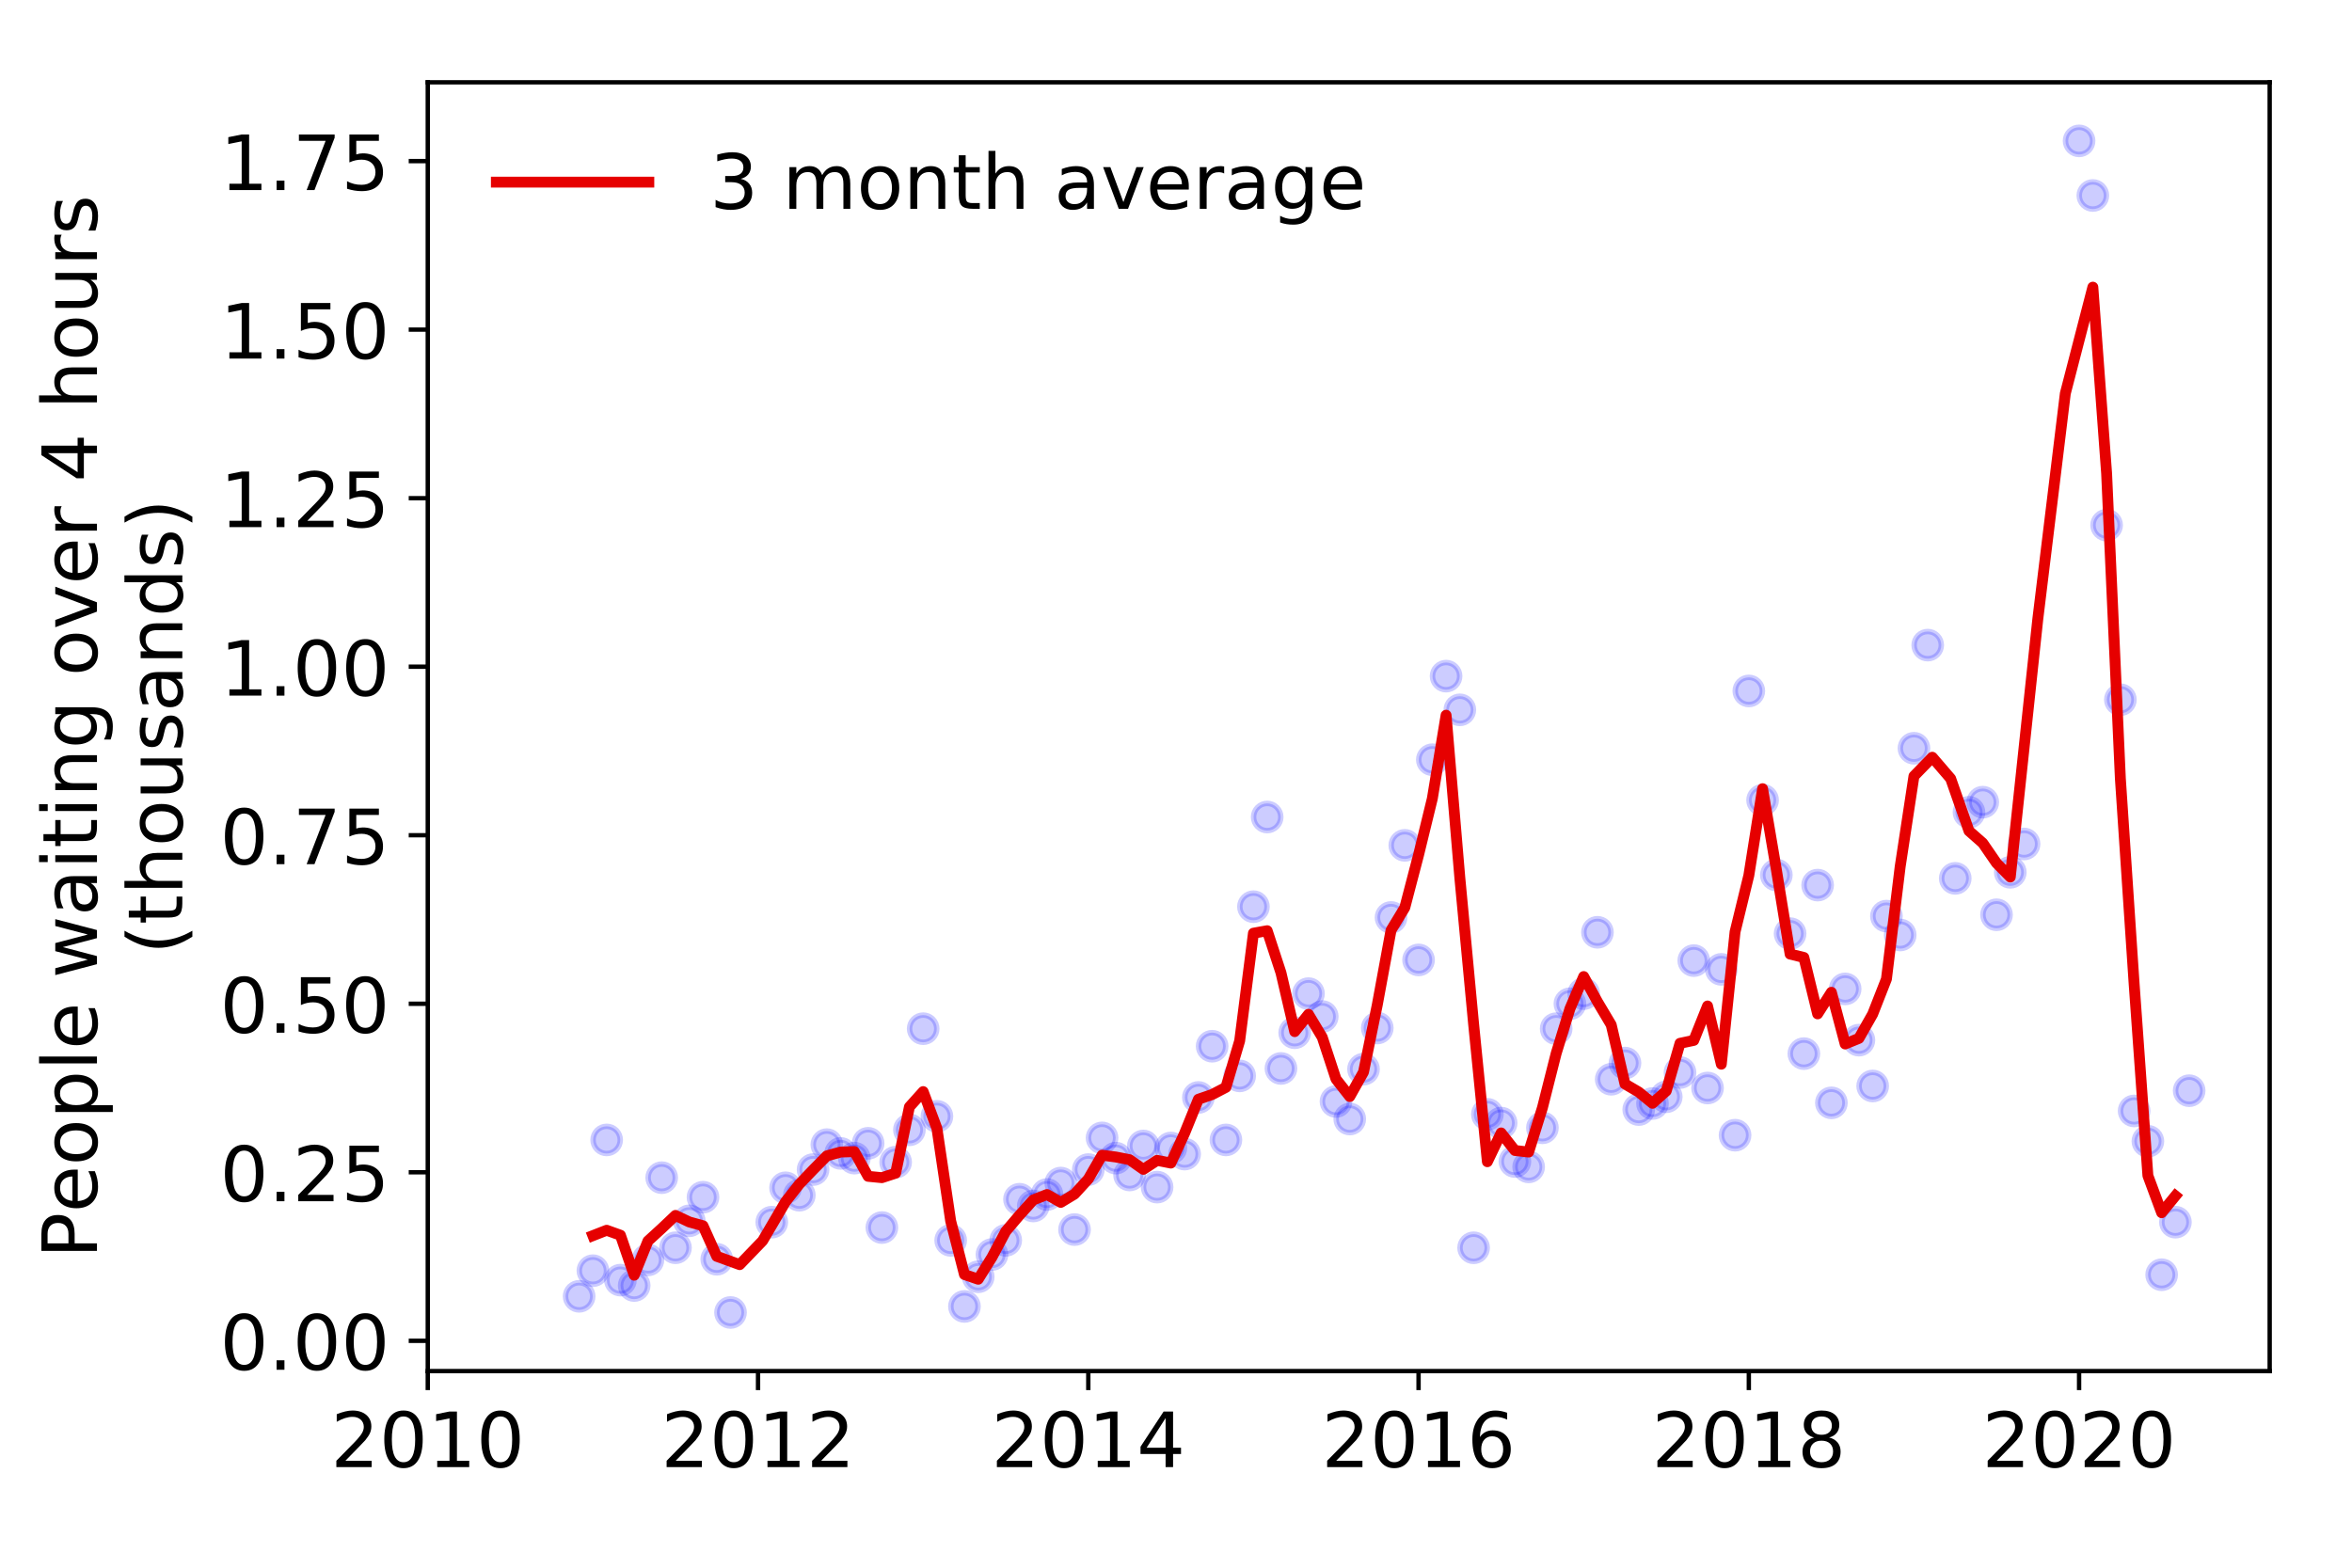 <?xml version="1.0" encoding="utf-8" standalone="no"?>
<!DOCTYPE svg PUBLIC "-//W3C//DTD SVG 1.1//EN"
  "http://www.w3.org/Graphics/SVG/1.1/DTD/svg11.dtd">
<!-- Created with matplotlib (https://matplotlib.org/) -->
<svg height="288pt" version="1.1" viewBox="0 0 432 288" width="432pt" xmlns="http://www.w3.org/2000/svg" xmlns:xlink="http://www.w3.org/1999/xlink">
 <defs>
  <style type="text/css">
*{stroke-linecap:butt;stroke-linejoin:round;}
  </style>
 </defs>
 <g id="figure_1">
  <g id="patch_1">
   <path d="M 0 288 
L 432 288 
L 432 0 
L 0 0 
z
" style="fill:#ffffff;"/>
  </g>
  <g id="axes_1">
   <g id="patch_2">
    <path d="M 78.57 251.88 
L 416.88 251.88 
L 416.88 15.12 
L 78.57 15.12 
z
" style="fill:#ffffff;"/>
   </g>
   <g id="matplotlib.axis_1">
    <g id="xtick_1">
     <g id="line2d_1">
      <defs>
       <path d="M 0 0 
L 0 3.5 
" id="mae4f9a0961" style="stroke:#000000;stroke-width:0.8;"/>
      </defs>
      <g>
       <use style="stroke:#000000;stroke-width:0.8;" x="78.57" xlink:href="#mae4f9a0961" y="251.88"/>
      </g>
     </g>
     <g id="text_1">
      <!-- 2010 -->
      <defs>
       <path d="M 19.188 8.297 
L 53.609 8.297 
L 53.609 0 
L 7.328 0 
L 7.328 8.297 
Q 12.938 14.109 22.625 23.891 
Q 32.328 33.688 34.812 36.531 
Q 39.547 41.844 41.422 45.531 
Q 43.312 49.219 43.312 52.781 
Q 43.312 58.594 39.234 62.25 
Q 35.156 65.922 28.609 65.922 
Q 23.969 65.922 18.812 64.312 
Q 13.672 62.703 7.812 59.422 
L 7.812 69.391 
Q 13.766 71.781 18.938 73 
Q 24.125 74.219 28.422 74.219 
Q 39.75 74.219 46.484 68.547 
Q 53.219 62.891 53.219 53.422 
Q 53.219 48.922 51.531 44.891 
Q 49.859 40.875 45.406 35.406 
Q 44.188 33.984 37.641 27.219 
Q 31.109 20.453 19.188 8.297 
z
" id="DejaVuSans-50"/>
       <path d="M 31.781 66.406 
Q 24.172 66.406 20.328 58.906 
Q 16.5 51.422 16.5 36.375 
Q 16.5 21.391 20.328 13.891 
Q 24.172 6.391 31.781 6.391 
Q 39.453 6.391 43.281 13.891 
Q 47.125 21.391 47.125 36.375 
Q 47.125 51.422 43.281 58.906 
Q 39.453 66.406 31.781 66.406 
z
M 31.781 74.219 
Q 44.047 74.219 50.516 64.516 
Q 56.984 54.828 56.984 36.375 
Q 56.984 17.969 50.516 8.266 
Q 44.047 -1.422 31.781 -1.422 
Q 19.531 -1.422 13.062 8.266 
Q 6.594 17.969 6.594 36.375 
Q 6.594 54.828 13.062 64.516 
Q 19.531 74.219 31.781 74.219 
z
" id="DejaVuSans-48"/>
       <path d="M 12.406 8.297 
L 28.516 8.297 
L 28.516 63.922 
L 10.984 60.406 
L 10.984 69.391 
L 28.422 72.906 
L 38.281 72.906 
L 38.281 8.297 
L 54.391 8.297 
L 54.391 0 
L 12.406 0 
z
" id="DejaVuSans-49"/>
      </defs>
      <g transform="translate(60.755 269.518)scale(0.14 -0.14)">
       <use xlink:href="#DejaVuSans-50"/>
       <use x="63.623" xlink:href="#DejaVuSans-48"/>
       <use x="127.246" xlink:href="#DejaVuSans-49"/>
       <use x="190.869" xlink:href="#DejaVuSans-48"/>
      </g>
     </g>
    </g>
    <g id="xtick_2">
     <g id="line2d_2">
      <g>
       <use style="stroke:#000000;stroke-width:0.8;" x="139.231" xlink:href="#mae4f9a0961" y="251.88"/>
      </g>
     </g>
     <g id="text_2">
      <!-- 2012 -->
      <g transform="translate(121.416 269.518)scale(0.14 -0.14)">
       <use xlink:href="#DejaVuSans-50"/>
       <use x="63.623" xlink:href="#DejaVuSans-48"/>
       <use x="127.246" xlink:href="#DejaVuSans-49"/>
       <use x="190.869" xlink:href="#DejaVuSans-50"/>
      </g>
     </g>
    </g>
    <g id="xtick_3">
     <g id="line2d_3">
      <g>
       <use style="stroke:#000000;stroke-width:0.8;" x="199.891" xlink:href="#mae4f9a0961" y="251.88"/>
      </g>
     </g>
     <g id="text_3">
      <!-- 2014 -->
      <defs>
       <path d="M 37.797 64.312 
L 12.891 25.391 
L 37.797 25.391 
z
M 35.203 72.906 
L 47.609 72.906 
L 47.609 25.391 
L 58.016 25.391 
L 58.016 17.188 
L 47.609 17.188 
L 47.609 0 
L 37.797 0 
L 37.797 17.188 
L 4.891 17.188 
L 4.891 26.703 
z
" id="DejaVuSans-52"/>
      </defs>
      <g transform="translate(182.076 269.518)scale(0.14 -0.14)">
       <use xlink:href="#DejaVuSans-50"/>
       <use x="63.623" xlink:href="#DejaVuSans-48"/>
       <use x="127.246" xlink:href="#DejaVuSans-49"/>
       <use x="190.869" xlink:href="#DejaVuSans-52"/>
      </g>
     </g>
    </g>
    <g id="xtick_4">
     <g id="line2d_4">
      <g>
       <use style="stroke:#000000;stroke-width:0.8;" x="260.552" xlink:href="#mae4f9a0961" y="251.88"/>
      </g>
     </g>
     <g id="text_4">
      <!-- 2016 -->
      <defs>
       <path d="M 33.016 40.375 
Q 26.375 40.375 22.484 35.828 
Q 18.609 31.297 18.609 23.391 
Q 18.609 15.531 22.484 10.953 
Q 26.375 6.391 33.016 6.391 
Q 39.656 6.391 43.531 10.953 
Q 47.406 15.531 47.406 23.391 
Q 47.406 31.297 43.531 35.828 
Q 39.656 40.375 33.016 40.375 
z
M 52.594 71.297 
L 52.594 62.312 
Q 48.875 64.062 45.094 64.984 
Q 41.312 65.922 37.594 65.922 
Q 27.828 65.922 22.672 59.328 
Q 17.531 52.734 16.797 39.406 
Q 19.672 43.656 24.016 45.922 
Q 28.375 48.188 33.594 48.188 
Q 44.578 48.188 50.953 41.516 
Q 57.328 34.859 57.328 23.391 
Q 57.328 12.156 50.688 5.359 
Q 44.047 -1.422 33.016 -1.422 
Q 20.359 -1.422 13.672 8.266 
Q 6.984 17.969 6.984 36.375 
Q 6.984 53.656 15.188 63.938 
Q 23.391 74.219 37.203 74.219 
Q 40.922 74.219 44.703 73.484 
Q 48.484 72.75 52.594 71.297 
z
" id="DejaVuSans-54"/>
      </defs>
      <g transform="translate(242.737 269.518)scale(0.14 -0.14)">
       <use xlink:href="#DejaVuSans-50"/>
       <use x="63.623" xlink:href="#DejaVuSans-48"/>
       <use x="127.246" xlink:href="#DejaVuSans-49"/>
       <use x="190.869" xlink:href="#DejaVuSans-54"/>
      </g>
     </g>
    </g>
    <g id="xtick_5">
     <g id="line2d_5">
      <g>
       <use style="stroke:#000000;stroke-width:0.8;" x="321.213" xlink:href="#mae4f9a0961" y="251.88"/>
      </g>
     </g>
     <g id="text_5">
      <!-- 2018 -->
      <defs>
       <path d="M 31.781 34.625 
Q 24.75 34.625 20.719 30.859 
Q 16.703 27.094 16.703 20.516 
Q 16.703 13.922 20.719 10.156 
Q 24.75 6.391 31.781 6.391 
Q 38.812 6.391 42.859 10.172 
Q 46.922 13.969 46.922 20.516 
Q 46.922 27.094 42.891 30.859 
Q 38.875 34.625 31.781 34.625 
z
M 21.922 38.812 
Q 15.578 40.375 12.031 44.719 
Q 8.5 49.078 8.5 55.328 
Q 8.5 64.062 14.719 69.141 
Q 20.953 74.219 31.781 74.219 
Q 42.672 74.219 48.875 69.141 
Q 55.078 64.062 55.078 55.328 
Q 55.078 49.078 51.531 44.719 
Q 48 40.375 41.703 38.812 
Q 48.828 37.156 52.797 32.312 
Q 56.781 27.484 56.781 20.516 
Q 56.781 9.906 50.312 4.234 
Q 43.844 -1.422 31.781 -1.422 
Q 19.734 -1.422 13.25 4.234 
Q 6.781 9.906 6.781 20.516 
Q 6.781 27.484 10.781 32.312 
Q 14.797 37.156 21.922 38.812 
z
M 18.312 54.391 
Q 18.312 48.734 21.844 45.562 
Q 25.391 42.391 31.781 42.391 
Q 38.141 42.391 41.719 45.562 
Q 45.312 48.734 45.312 54.391 
Q 45.312 60.062 41.719 63.234 
Q 38.141 66.406 31.781 66.406 
Q 25.391 66.406 21.844 63.234 
Q 18.312 60.062 18.312 54.391 
z
" id="DejaVuSans-56"/>
      </defs>
      <g transform="translate(303.398 269.518)scale(0.14 -0.14)">
       <use xlink:href="#DejaVuSans-50"/>
       <use x="63.623" xlink:href="#DejaVuSans-48"/>
       <use x="127.246" xlink:href="#DejaVuSans-49"/>
       <use x="190.869" xlink:href="#DejaVuSans-56"/>
      </g>
     </g>
    </g>
    <g id="xtick_6">
     <g id="line2d_6">
      <g>
       <use style="stroke:#000000;stroke-width:0.8;" x="381.874" xlink:href="#mae4f9a0961" y="251.88"/>
      </g>
     </g>
     <g id="text_6">
      <!-- 2020 -->
      <g transform="translate(364.059 269.518)scale(0.14 -0.14)">
       <use xlink:href="#DejaVuSans-50"/>
       <use x="63.623" xlink:href="#DejaVuSans-48"/>
       <use x="127.246" xlink:href="#DejaVuSans-50"/>
       <use x="190.869" xlink:href="#DejaVuSans-48"/>
      </g>
     </g>
    </g>
   </g>
   <g id="matplotlib.axis_2">
    <g id="ytick_1">
     <g id="line2d_7">
      <defs>
       <path d="M 0 0 
L -3.5 0 
" id="m1b25628e4d" style="stroke:#000000;stroke-width:0.8;"/>
      </defs>
      <g>
       <use style="stroke:#000000;stroke-width:0.8;" x="78.57" xlink:href="#m1b25628e4d" y="246.32"/>
      </g>
     </g>
     <g id="text_7">
      <!-- 0.00 -->
      <defs>
       <path d="M 10.688 12.406 
L 21 12.406 
L 21 0 
L 10.688 0 
z
" id="DejaVuSans-46"/>
      </defs>
      <g transform="translate(40.398 251.638)scale(0.14 -0.14)">
       <use xlink:href="#DejaVuSans-48"/>
       <use x="63.623" xlink:href="#DejaVuSans-46"/>
       <use x="95.41" xlink:href="#DejaVuSans-48"/>
       <use x="159.033" xlink:href="#DejaVuSans-48"/>
      </g>
     </g>
    </g>
    <g id="ytick_2">
     <g id="line2d_8">
      <g>
       <use style="stroke:#000000;stroke-width:0.8;" x="78.57" xlink:href="#m1b25628e4d" y="215.359"/>
      </g>
     </g>
     <g id="text_8">
      <!-- 0.25 -->
      <defs>
       <path d="M 10.797 72.906 
L 49.516 72.906 
L 49.516 64.594 
L 19.828 64.594 
L 19.828 46.734 
Q 21.969 47.469 24.109 47.828 
Q 26.266 48.188 28.422 48.188 
Q 40.625 48.188 47.75 41.5 
Q 54.891 34.812 54.891 23.391 
Q 54.891 11.625 47.562 5.094 
Q 40.234 -1.422 26.906 -1.422 
Q 22.312 -1.422 17.547 -0.641 
Q 12.797 0.141 7.719 1.703 
L 7.719 11.625 
Q 12.109 9.234 16.797 8.062 
Q 21.484 6.891 26.703 6.891 
Q 35.156 6.891 40.078 11.328 
Q 45.016 15.766 45.016 23.391 
Q 45.016 31 40.078 35.438 
Q 35.156 39.891 26.703 39.891 
Q 22.75 39.891 18.812 39.016 
Q 14.891 38.141 10.797 36.281 
z
" id="DejaVuSans-53"/>
      </defs>
      <g transform="translate(40.398 220.678)scale(0.14 -0.14)">
       <use xlink:href="#DejaVuSans-48"/>
       <use x="63.623" xlink:href="#DejaVuSans-46"/>
       <use x="95.41" xlink:href="#DejaVuSans-50"/>
       <use x="159.033" xlink:href="#DejaVuSans-53"/>
      </g>
     </g>
    </g>
    <g id="ytick_3">
     <g id="line2d_9">
      <g>
       <use style="stroke:#000000;stroke-width:0.8;" x="78.57" xlink:href="#m1b25628e4d" y="184.399"/>
      </g>
     </g>
     <g id="text_9">
      <!-- 0.50 -->
      <g transform="translate(40.398 189.718)scale(0.14 -0.14)">
       <use xlink:href="#DejaVuSans-48"/>
       <use x="63.623" xlink:href="#DejaVuSans-46"/>
       <use x="95.41" xlink:href="#DejaVuSans-53"/>
       <use x="159.033" xlink:href="#DejaVuSans-48"/>
      </g>
     </g>
    </g>
    <g id="ytick_4">
     <g id="line2d_10">
      <g>
       <use style="stroke:#000000;stroke-width:0.8;" x="78.57" xlink:href="#m1b25628e4d" y="153.438"/>
      </g>
     </g>
     <g id="text_10">
      <!-- 0.75 -->
      <defs>
       <path d="M 8.203 72.906 
L 55.078 72.906 
L 55.078 68.703 
L 28.609 0 
L 18.312 0 
L 43.219 64.594 
L 8.203 64.594 
z
" id="DejaVuSans-55"/>
      </defs>
      <g transform="translate(40.398 158.757)scale(0.14 -0.14)">
       <use xlink:href="#DejaVuSans-48"/>
       <use x="63.623" xlink:href="#DejaVuSans-46"/>
       <use x="95.41" xlink:href="#DejaVuSans-55"/>
       <use x="159.033" xlink:href="#DejaVuSans-53"/>
      </g>
     </g>
    </g>
    <g id="ytick_5">
     <g id="line2d_11">
      <g>
       <use style="stroke:#000000;stroke-width:0.8;" x="78.57" xlink:href="#m1b25628e4d" y="122.478"/>
      </g>
     </g>
     <g id="text_11">
      <!-- 1.00 -->
      <g transform="translate(40.398 127.797)scale(0.14 -0.14)">
       <use xlink:href="#DejaVuSans-49"/>
       <use x="63.623" xlink:href="#DejaVuSans-46"/>
       <use x="95.41" xlink:href="#DejaVuSans-48"/>
       <use x="159.033" xlink:href="#DejaVuSans-48"/>
      </g>
     </g>
    </g>
    <g id="ytick_6">
     <g id="line2d_12">
      <g>
       <use style="stroke:#000000;stroke-width:0.8;" x="78.57" xlink:href="#m1b25628e4d" y="91.518"/>
      </g>
     </g>
     <g id="text_12">
      <!-- 1.25 -->
      <g transform="translate(40.398 96.837)scale(0.14 -0.14)">
       <use xlink:href="#DejaVuSans-49"/>
       <use x="63.623" xlink:href="#DejaVuSans-46"/>
       <use x="95.41" xlink:href="#DejaVuSans-50"/>
       <use x="159.033" xlink:href="#DejaVuSans-53"/>
      </g>
     </g>
    </g>
    <g id="ytick_7">
     <g id="line2d_13">
      <g>
       <use style="stroke:#000000;stroke-width:0.8;" x="78.57" xlink:href="#m1b25628e4d" y="60.557"/>
      </g>
     </g>
     <g id="text_13">
      <!-- 1.50 -->
      <g transform="translate(40.398 65.876)scale(0.14 -0.14)">
       <use xlink:href="#DejaVuSans-49"/>
       <use x="63.623" xlink:href="#DejaVuSans-46"/>
       <use x="95.41" xlink:href="#DejaVuSans-53"/>
       <use x="159.033" xlink:href="#DejaVuSans-48"/>
      </g>
     </g>
    </g>
    <g id="ytick_8">
     <g id="line2d_14">
      <g>
       <use style="stroke:#000000;stroke-width:0.8;" x="78.57" xlink:href="#m1b25628e4d" y="29.597"/>
      </g>
     </g>
     <g id="text_14">
      <!-- 1.75 -->
      <g transform="translate(40.398 34.916)scale(0.14 -0.14)">
       <use xlink:href="#DejaVuSans-49"/>
       <use x="63.623" xlink:href="#DejaVuSans-46"/>
       <use x="95.41" xlink:href="#DejaVuSans-55"/>
       <use x="159.033" xlink:href="#DejaVuSans-53"/>
      </g>
     </g>
    </g>
    <g id="text_15">
     <!-- People waiting over 4 hours -->
     <defs>
      <path d="M 19.672 64.797 
L 19.672 37.406 
L 32.078 37.406 
Q 38.969 37.406 42.719 40.969 
Q 46.484 44.531 46.484 51.125 
Q 46.484 57.672 42.719 61.234 
Q 38.969 64.797 32.078 64.797 
z
M 9.812 72.906 
L 32.078 72.906 
Q 44.344 72.906 50.609 67.359 
Q 56.891 61.812 56.891 51.125 
Q 56.891 40.328 50.609 34.812 
Q 44.344 29.297 32.078 29.297 
L 19.672 29.297 
L 19.672 0 
L 9.812 0 
z
" id="DejaVuSans-80"/>
      <path d="M 56.203 29.594 
L 56.203 25.203 
L 14.891 25.203 
Q 15.484 15.922 20.484 11.062 
Q 25.484 6.203 34.422 6.203 
Q 39.594 6.203 44.453 7.469 
Q 49.312 8.734 54.109 11.281 
L 54.109 2.781 
Q 49.266 0.734 44.188 -0.344 
Q 39.109 -1.422 33.891 -1.422 
Q 20.797 -1.422 13.156 6.188 
Q 5.516 13.812 5.516 26.812 
Q 5.516 40.234 12.766 48.109 
Q 20.016 56 32.328 56 
Q 43.359 56 49.781 48.891 
Q 56.203 41.797 56.203 29.594 
z
M 47.219 32.234 
Q 47.125 39.594 43.094 43.984 
Q 39.062 48.391 32.422 48.391 
Q 24.906 48.391 20.391 44.141 
Q 15.875 39.891 15.188 32.172 
z
" id="DejaVuSans-101"/>
      <path d="M 30.609 48.391 
Q 23.391 48.391 19.188 42.75 
Q 14.984 37.109 14.984 27.297 
Q 14.984 17.484 19.156 11.844 
Q 23.344 6.203 30.609 6.203 
Q 37.797 6.203 41.984 11.859 
Q 46.188 17.531 46.188 27.297 
Q 46.188 37.016 41.984 42.703 
Q 37.797 48.391 30.609 48.391 
z
M 30.609 56 
Q 42.328 56 49.016 48.375 
Q 55.719 40.766 55.719 27.297 
Q 55.719 13.875 49.016 6.219 
Q 42.328 -1.422 30.609 -1.422 
Q 18.844 -1.422 12.172 6.219 
Q 5.516 13.875 5.516 27.297 
Q 5.516 40.766 12.172 48.375 
Q 18.844 56 30.609 56 
z
" id="DejaVuSans-111"/>
      <path d="M 18.109 8.203 
L 18.109 -20.797 
L 9.078 -20.797 
L 9.078 54.688 
L 18.109 54.688 
L 18.109 46.391 
Q 20.953 51.266 25.266 53.625 
Q 29.594 56 35.594 56 
Q 45.562 56 51.781 48.094 
Q 58.016 40.188 58.016 27.297 
Q 58.016 14.406 51.781 6.484 
Q 45.562 -1.422 35.594 -1.422 
Q 29.594 -1.422 25.266 0.953 
Q 20.953 3.328 18.109 8.203 
z
M 48.688 27.297 
Q 48.688 37.203 44.609 42.844 
Q 40.531 48.484 33.406 48.484 
Q 26.266 48.484 22.188 42.844 
Q 18.109 37.203 18.109 27.297 
Q 18.109 17.391 22.188 11.75 
Q 26.266 6.109 33.406 6.109 
Q 40.531 6.109 44.609 11.75 
Q 48.688 17.391 48.688 27.297 
z
" id="DejaVuSans-112"/>
      <path d="M 9.422 75.984 
L 18.406 75.984 
L 18.406 0 
L 9.422 0 
z
" id="DejaVuSans-108"/>
      <path id="DejaVuSans-32"/>
      <path d="M 4.203 54.688 
L 13.188 54.688 
L 24.422 12.016 
L 35.594 54.688 
L 46.188 54.688 
L 57.422 12.016 
L 68.609 54.688 
L 77.594 54.688 
L 63.281 0 
L 52.688 0 
L 40.922 44.828 
L 29.109 0 
L 18.5 0 
z
" id="DejaVuSans-119"/>
      <path d="M 34.281 27.484 
Q 23.391 27.484 19.188 25 
Q 14.984 22.516 14.984 16.5 
Q 14.984 11.719 18.141 8.906 
Q 21.297 6.109 26.703 6.109 
Q 34.188 6.109 38.703 11.406 
Q 43.219 16.703 43.219 25.484 
L 43.219 27.484 
z
M 52.203 31.203 
L 52.203 0 
L 43.219 0 
L 43.219 8.297 
Q 40.141 3.328 35.547 0.953 
Q 30.953 -1.422 24.312 -1.422 
Q 15.922 -1.422 10.953 3.297 
Q 6 8.016 6 15.922 
Q 6 25.141 12.172 29.828 
Q 18.359 34.516 30.609 34.516 
L 43.219 34.516 
L 43.219 35.406 
Q 43.219 41.609 39.141 45 
Q 35.062 48.391 27.688 48.391 
Q 23 48.391 18.547 47.266 
Q 14.109 46.141 10.016 43.891 
L 10.016 52.203 
Q 14.938 54.109 19.578 55.047 
Q 24.219 56 28.609 56 
Q 40.484 56 46.344 49.844 
Q 52.203 43.703 52.203 31.203 
z
" id="DejaVuSans-97"/>
      <path d="M 9.422 54.688 
L 18.406 54.688 
L 18.406 0 
L 9.422 0 
z
M 9.422 75.984 
L 18.406 75.984 
L 18.406 64.594 
L 9.422 64.594 
z
" id="DejaVuSans-105"/>
      <path d="M 18.312 70.219 
L 18.312 54.688 
L 36.812 54.688 
L 36.812 47.703 
L 18.312 47.703 
L 18.312 18.016 
Q 18.312 11.328 20.141 9.422 
Q 21.969 7.516 27.594 7.516 
L 36.812 7.516 
L 36.812 0 
L 27.594 0 
Q 17.188 0 13.234 3.875 
Q 9.281 7.766 9.281 18.016 
L 9.281 47.703 
L 2.688 47.703 
L 2.688 54.688 
L 9.281 54.688 
L 9.281 70.219 
z
" id="DejaVuSans-116"/>
      <path d="M 54.891 33.016 
L 54.891 0 
L 45.906 0 
L 45.906 32.719 
Q 45.906 40.484 42.875 44.328 
Q 39.844 48.188 33.797 48.188 
Q 26.516 48.188 22.312 43.547 
Q 18.109 38.922 18.109 30.906 
L 18.109 0 
L 9.078 0 
L 9.078 54.688 
L 18.109 54.688 
L 18.109 46.188 
Q 21.344 51.125 25.703 53.562 
Q 30.078 56 35.797 56 
Q 45.219 56 50.047 50.172 
Q 54.891 44.344 54.891 33.016 
z
" id="DejaVuSans-110"/>
      <path d="M 45.406 27.984 
Q 45.406 37.75 41.375 43.109 
Q 37.359 48.484 30.078 48.484 
Q 22.859 48.484 18.828 43.109 
Q 14.797 37.75 14.797 27.984 
Q 14.797 18.266 18.828 12.891 
Q 22.859 7.516 30.078 7.516 
Q 37.359 7.516 41.375 12.891 
Q 45.406 18.266 45.406 27.984 
z
M 54.391 6.781 
Q 54.391 -7.172 48.188 -13.984 
Q 42 -20.797 29.203 -20.797 
Q 24.469 -20.797 20.266 -20.094 
Q 16.062 -19.391 12.109 -17.922 
L 12.109 -9.188 
Q 16.062 -11.328 19.922 -12.344 
Q 23.781 -13.375 27.781 -13.375 
Q 36.625 -13.375 41.016 -8.766 
Q 45.406 -4.156 45.406 5.172 
L 45.406 9.625 
Q 42.625 4.781 38.281 2.391 
Q 33.938 0 27.875 0 
Q 17.828 0 11.672 7.656 
Q 5.516 15.328 5.516 27.984 
Q 5.516 40.672 11.672 48.328 
Q 17.828 56 27.875 56 
Q 33.938 56 38.281 53.609 
Q 42.625 51.219 45.406 46.391 
L 45.406 54.688 
L 54.391 54.688 
z
" id="DejaVuSans-103"/>
      <path d="M 2.984 54.688 
L 12.5 54.688 
L 29.594 8.797 
L 46.688 54.688 
L 56.203 54.688 
L 35.688 0 
L 23.484 0 
z
" id="DejaVuSans-118"/>
      <path d="M 41.109 46.297 
Q 39.594 47.172 37.812 47.578 
Q 36.031 48 33.891 48 
Q 26.266 48 22.188 43.047 
Q 18.109 38.094 18.109 28.812 
L 18.109 0 
L 9.078 0 
L 9.078 54.688 
L 18.109 54.688 
L 18.109 46.188 
Q 20.953 51.172 25.484 53.578 
Q 30.031 56 36.531 56 
Q 37.453 56 38.578 55.875 
Q 39.703 55.766 41.062 55.516 
z
" id="DejaVuSans-114"/>
      <path d="M 54.891 33.016 
L 54.891 0 
L 45.906 0 
L 45.906 32.719 
Q 45.906 40.484 42.875 44.328 
Q 39.844 48.188 33.797 48.188 
Q 26.516 48.188 22.312 43.547 
Q 18.109 38.922 18.109 30.906 
L 18.109 0 
L 9.078 0 
L 9.078 75.984 
L 18.109 75.984 
L 18.109 46.188 
Q 21.344 51.125 25.703 53.562 
Q 30.078 56 35.797 56 
Q 45.219 56 50.047 50.172 
Q 54.891 44.344 54.891 33.016 
z
" id="DejaVuSans-104"/>
      <path d="M 8.5 21.578 
L 8.5 54.688 
L 17.484 54.688 
L 17.484 21.922 
Q 17.484 14.156 20.5 10.266 
Q 23.531 6.391 29.594 6.391 
Q 36.859 6.391 41.078 11.031 
Q 45.312 15.672 45.312 23.688 
L 45.312 54.688 
L 54.297 54.688 
L 54.297 0 
L 45.312 0 
L 45.312 8.406 
Q 42.047 3.422 37.719 1 
Q 33.406 -1.422 27.688 -1.422 
Q 18.266 -1.422 13.375 4.438 
Q 8.5 10.297 8.5 21.578 
z
M 31.109 56 
z
" id="DejaVuSans-117"/>
      <path d="M 44.281 53.078 
L 44.281 44.578 
Q 40.484 46.531 36.375 47.5 
Q 32.281 48.484 27.875 48.484 
Q 21.188 48.484 17.844 46.438 
Q 14.5 44.391 14.5 40.281 
Q 14.5 37.156 16.891 35.375 
Q 19.281 33.594 26.516 31.984 
L 29.594 31.297 
Q 39.156 29.25 43.188 25.516 
Q 47.219 21.781 47.219 15.094 
Q 47.219 7.469 41.188 3.016 
Q 35.156 -1.422 24.609 -1.422 
Q 20.219 -1.422 15.453 -0.562 
Q 10.688 0.297 5.422 2 
L 5.422 11.281 
Q 10.406 8.688 15.234 7.391 
Q 20.062 6.109 24.812 6.109 
Q 31.156 6.109 34.562 8.281 
Q 37.984 10.453 37.984 14.406 
Q 37.984 18.062 35.516 20.016 
Q 33.062 21.969 24.703 23.781 
L 21.578 24.516 
Q 13.234 26.266 9.516 29.906 
Q 5.812 33.547 5.812 39.891 
Q 5.812 47.609 11.281 51.797 
Q 16.75 56 26.812 56 
Q 31.781 56 36.172 55.266 
Q 40.578 54.547 44.281 53.078 
z
" id="DejaVuSans-115"/>
     </defs>
     <g transform="translate(17.81 231.175)rotate(-90)scale(0.14 -0.14)">
      <use xlink:href="#DejaVuSans-80"/>
      <use x="60.256" xlink:href="#DejaVuSans-101"/>
      <use x="121.779" xlink:href="#DejaVuSans-111"/>
      <use x="182.961" xlink:href="#DejaVuSans-112"/>
      <use x="246.438" xlink:href="#DejaVuSans-108"/>
      <use x="274.221" xlink:href="#DejaVuSans-101"/>
      <use x="335.744" xlink:href="#DejaVuSans-32"/>
      <use x="367.531" xlink:href="#DejaVuSans-119"/>
      <use x="449.318" xlink:href="#DejaVuSans-97"/>
      <use x="510.598" xlink:href="#DejaVuSans-105"/>
      <use x="538.381" xlink:href="#DejaVuSans-116"/>
      <use x="577.59" xlink:href="#DejaVuSans-105"/>
      <use x="605.373" xlink:href="#DejaVuSans-110"/>
      <use x="668.752" xlink:href="#DejaVuSans-103"/>
      <use x="732.229" xlink:href="#DejaVuSans-32"/>
      <use x="764.016" xlink:href="#DejaVuSans-111"/>
      <use x="825.197" xlink:href="#DejaVuSans-118"/>
      <use x="884.377" xlink:href="#DejaVuSans-101"/>
      <use x="945.9" xlink:href="#DejaVuSans-114"/>
      <use x="987.014" xlink:href="#DejaVuSans-32"/>
      <use x="1018.801" xlink:href="#DejaVuSans-52"/>
      <use x="1082.424" xlink:href="#DejaVuSans-32"/>
      <use x="1114.211" xlink:href="#DejaVuSans-104"/>
      <use x="1177.59" xlink:href="#DejaVuSans-111"/>
      <use x="1238.771" xlink:href="#DejaVuSans-117"/>
      <use x="1302.15" xlink:href="#DejaVuSans-114"/>
      <use x="1343.264" xlink:href="#DejaVuSans-115"/>
     </g>
     <!-- (thousands) -->
     <defs>
      <path d="M 31 75.875 
Q 24.469 64.656 21.281 53.656 
Q 18.109 42.672 18.109 31.391 
Q 18.109 20.125 21.312 9.062 
Q 24.516 -2 31 -13.188 
L 23.188 -13.188 
Q 15.875 -1.703 12.234 9.375 
Q 8.594 20.453 8.594 31.391 
Q 8.594 42.281 12.203 53.312 
Q 15.828 64.359 23.188 75.875 
z
" id="DejaVuSans-40"/>
      <path d="M 45.406 46.391 
L 45.406 75.984 
L 54.391 75.984 
L 54.391 0 
L 45.406 0 
L 45.406 8.203 
Q 42.578 3.328 38.25 0.953 
Q 33.938 -1.422 27.875 -1.422 
Q 17.969 -1.422 11.734 6.484 
Q 5.516 14.406 5.516 27.297 
Q 5.516 40.188 11.734 48.094 
Q 17.969 56 27.875 56 
Q 33.938 56 38.25 53.625 
Q 42.578 51.266 45.406 46.391 
z
M 14.797 27.297 
Q 14.797 17.391 18.875 11.75 
Q 22.953 6.109 30.078 6.109 
Q 37.203 6.109 41.297 11.75 
Q 45.406 17.391 45.406 27.297 
Q 45.406 37.203 41.297 42.844 
Q 37.203 48.484 30.078 48.484 
Q 22.953 48.484 18.875 42.844 
Q 14.797 37.203 14.797 27.297 
z
" id="DejaVuSans-100"/>
      <path d="M 8.016 75.875 
L 15.828 75.875 
Q 23.141 64.359 26.781 53.312 
Q 30.422 42.281 30.422 31.391 
Q 30.422 20.453 26.781 9.375 
Q 23.141 -1.703 15.828 -13.188 
L 8.016 -13.188 
Q 14.5 -2 17.703 9.062 
Q 20.906 20.125 20.906 31.391 
Q 20.906 42.672 17.703 53.656 
Q 14.5 64.656 8.016 75.875 
z
" id="DejaVuSans-41"/>
     </defs>
     <g transform="translate(33.487 175.325)rotate(-90)scale(0.14 -0.14)">
      <use xlink:href="#DejaVuSans-40"/>
      <use x="39.014" xlink:href="#DejaVuSans-116"/>
      <use x="78.223" xlink:href="#DejaVuSans-104"/>
      <use x="141.602" xlink:href="#DejaVuSans-111"/>
      <use x="202.783" xlink:href="#DejaVuSans-117"/>
      <use x="266.162" xlink:href="#DejaVuSans-115"/>
      <use x="318.262" xlink:href="#DejaVuSans-97"/>
      <use x="379.541" xlink:href="#DejaVuSans-110"/>
      <use x="442.92" xlink:href="#DejaVuSans-100"/>
      <use x="506.396" xlink:href="#DejaVuSans-115"/>
      <use x="558.496" xlink:href="#DejaVuSans-41"/>
     </g>
    </g>
   </g>
   <g id="line2d_15">
    <defs>
     <path d="M 0 2.5 
C 0.663 2.5 1.299 2.237 1.768 1.768 
C 2.237 1.299 2.5 0.663 2.5 0 
C 2.5 -0.663 2.237 -1.299 1.768 -1.768 
C 1.299 -2.237 0.663 -2.5 0 -2.5 
C -0.663 -2.5 -1.299 -2.237 -1.768 -1.768 
C -2.237 -1.299 -2.5 -0.663 -2.5 0 
C -2.5 0.663 -2.237 1.299 -1.768 1.768 
C -1.299 2.237 -0.663 2.5 0 2.5 
z
" id="m633eba0f34" style="stroke:#0000ff;stroke-opacity:0.2;"/>
    </defs>
    <g clip-path="url(#p9531d61a26)">
     <use style="fill:#0000ff;fill-opacity:0.2;stroke:#0000ff;stroke-opacity:0.2;" x="402.094" xlink:href="#m633eba0f34" y="200.374"/>
     <use style="fill:#0000ff;fill-opacity:0.2;stroke:#0000ff;stroke-opacity:0.2;" x="399.566" xlink:href="#m633eba0f34" y="224.523"/>
     <use style="fill:#0000ff;fill-opacity:0.2;stroke:#0000ff;stroke-opacity:0.2;" x="397.039" xlink:href="#m633eba0f34" y="234.183"/>
     <use style="fill:#0000ff;fill-opacity:0.2;stroke:#0000ff;stroke-opacity:0.2;" x="394.511" xlink:href="#m633eba0f34" y="209.662"/>
     <use style="fill:#0000ff;fill-opacity:0.2;stroke:#0000ff;stroke-opacity:0.2;" x="391.984" xlink:href="#m633eba0f34" y="204.09"/>
     <use style="fill:#0000ff;fill-opacity:0.2;stroke:#0000ff;stroke-opacity:0.2;" x="389.456" xlink:href="#m633eba0f34" y="128.546"/>
     <use style="fill:#0000ff;fill-opacity:0.2;stroke:#0000ff;stroke-opacity:0.2;" x="386.929" xlink:href="#m633eba0f34" y="96.471"/>
     <use style="fill:#0000ff;fill-opacity:0.2;stroke:#0000ff;stroke-opacity:0.2;" x="384.401" xlink:href="#m633eba0f34" y="35.913"/>
     <use style="fill:#0000ff;fill-opacity:0.2;stroke:#0000ff;stroke-opacity:0.2;" x="381.874" xlink:href="#m633eba0f34" y="25.882"/>
     <use style="fill:#0000ff;fill-opacity:0.2;stroke:#0000ff;stroke-opacity:0.2;" x="371.764" xlink:href="#m633eba0f34" y="155.048"/>
     <use style="fill:#0000ff;fill-opacity:0.2;stroke:#0000ff;stroke-opacity:0.2;" x="369.236" xlink:href="#m633eba0f34" y="160.25"/>
     <use style="fill:#0000ff;fill-opacity:0.2;stroke:#0000ff;stroke-opacity:0.2;" x="366.709" xlink:href="#m633eba0f34" y="168.052"/>
     <use style="fill:#0000ff;fill-opacity:0.2;stroke:#0000ff;stroke-opacity:0.2;" x="364.181" xlink:href="#m633eba0f34" y="147.37"/>
     <use style="fill:#0000ff;fill-opacity:0.2;stroke:#0000ff;stroke-opacity:0.2;" x="361.653" xlink:href="#m633eba0f34" y="149.228"/>
     <use style="fill:#0000ff;fill-opacity:0.2;stroke:#0000ff;stroke-opacity:0.2;" x="359.126" xlink:href="#m633eba0f34" y="161.364"/>
     <use style="fill:#0000ff;fill-opacity:0.2;stroke:#0000ff;stroke-opacity:0.2;" x="354.071" xlink:href="#m633eba0f34" y="118.515"/>
     <use style="fill:#0000ff;fill-opacity:0.2;stroke:#0000ff;stroke-opacity:0.2;" x="351.543" xlink:href="#m633eba0f34" y="137.463"/>
     <use style="fill:#0000ff;fill-opacity:0.2;stroke:#0000ff;stroke-opacity:0.2;" x="349.016" xlink:href="#m633eba0f34" y="171.767"/>
     <use style="fill:#0000ff;fill-opacity:0.2;stroke:#0000ff;stroke-opacity:0.2;" x="346.488" xlink:href="#m633eba0f34" y="168.299"/>
     <use style="fill:#0000ff;fill-opacity:0.2;stroke:#0000ff;stroke-opacity:0.2;" x="343.961" xlink:href="#m633eba0f34" y="199.507"/>
     <use style="fill:#0000ff;fill-opacity:0.2;stroke:#0000ff;stroke-opacity:0.2;" x="341.433" xlink:href="#m633eba0f34" y="191.086"/>
     <use style="fill:#0000ff;fill-opacity:0.2;stroke:#0000ff;stroke-opacity:0.2;" x="338.906" xlink:href="#m633eba0f34" y="181.674"/>
     <use style="fill:#0000ff;fill-opacity:0.2;stroke:#0000ff;stroke-opacity:0.2;" x="336.378" xlink:href="#m633eba0f34" y="202.604"/>
     <use style="fill:#0000ff;fill-opacity:0.2;stroke:#0000ff;stroke-opacity:0.2;" x="333.851" xlink:href="#m633eba0f34" y="162.603"/>
     <use style="fill:#0000ff;fill-opacity:0.2;stroke:#0000ff;stroke-opacity:0.2;" x="331.323" xlink:href="#m633eba0f34" y="193.563"/>
     <use style="fill:#0000ff;fill-opacity:0.2;stroke:#0000ff;stroke-opacity:0.2;" x="328.796" xlink:href="#m633eba0f34" y="171.519"/>
     <use style="fill:#0000ff;fill-opacity:0.2;stroke:#0000ff;stroke-opacity:0.2;" x="326.268" xlink:href="#m633eba0f34" y="160.745"/>
     <use style="fill:#0000ff;fill-opacity:0.2;stroke:#0000ff;stroke-opacity:0.2;" x="323.74" xlink:href="#m633eba0f34" y="146.999"/>
     <use style="fill:#0000ff;fill-opacity:0.2;stroke:#0000ff;stroke-opacity:0.2;" x="321.213" xlink:href="#m633eba0f34" y="126.936"/>
     <use style="fill:#0000ff;fill-opacity:0.2;stroke:#0000ff;stroke-opacity:0.2;" x="318.685" xlink:href="#m633eba0f34" y="208.548"/>
     <use style="fill:#0000ff;fill-opacity:0.2;stroke:#0000ff;stroke-opacity:0.2;" x="316.158" xlink:href="#m633eba0f34" y="178.083"/>
     <use style="fill:#0000ff;fill-opacity:0.2;stroke:#0000ff;stroke-opacity:0.2;" x="313.63" xlink:href="#m633eba0f34" y="199.879"/>
     <use style="fill:#0000ff;fill-opacity:0.2;stroke:#0000ff;stroke-opacity:0.2;" x="311.103" xlink:href="#m633eba0f34" y="176.473"/>
     <use style="fill:#0000ff;fill-opacity:0.2;stroke:#0000ff;stroke-opacity:0.2;" x="308.575" xlink:href="#m633eba0f34" y="197.031"/>
     <use style="fill:#0000ff;fill-opacity:0.2;stroke:#0000ff;stroke-opacity:0.2;" x="306.048" xlink:href="#m633eba0f34" y="201.489"/>
     <use style="fill:#0000ff;fill-opacity:0.2;stroke:#0000ff;stroke-opacity:0.2;" x="303.52" xlink:href="#m633eba0f34" y="202.727"/>
     <use style="fill:#0000ff;fill-opacity:0.2;stroke:#0000ff;stroke-opacity:0.2;" x="300.993" xlink:href="#m633eba0f34" y="203.842"/>
     <use style="fill:#0000ff;fill-opacity:0.2;stroke:#0000ff;stroke-opacity:0.2;" x="298.465" xlink:href="#m633eba0f34" y="195.297"/>
     <use style="fill:#0000ff;fill-opacity:0.2;stroke:#0000ff;stroke-opacity:0.2;" x="295.938" xlink:href="#m633eba0f34" y="198.269"/>
     <use style="fill:#0000ff;fill-opacity:0.2;stroke:#0000ff;stroke-opacity:0.2;" x="293.41" xlink:href="#m633eba0f34" y="171.272"/>
     <use style="fill:#0000ff;fill-opacity:0.2;stroke:#0000ff;stroke-opacity:0.2;" x="290.883" xlink:href="#m633eba0f34" y="182.541"/>
     <use style="fill:#0000ff;fill-opacity:0.2;stroke:#0000ff;stroke-opacity:0.2;" x="288.355" xlink:href="#m633eba0f34" y="184.399"/>
     <use style="fill:#0000ff;fill-opacity:0.2;stroke:#0000ff;stroke-opacity:0.2;" x="285.828" xlink:href="#m633eba0f34" y="188.981"/>
     <use style="fill:#0000ff;fill-opacity:0.2;stroke:#0000ff;stroke-opacity:0.2;" x="283.3" xlink:href="#m633eba0f34" y="207.186"/>
     <use style="fill:#0000ff;fill-opacity:0.2;stroke:#0000ff;stroke-opacity:0.2;" x="280.772" xlink:href="#m633eba0f34" y="214.368"/>
     <use style="fill:#0000ff;fill-opacity:0.2;stroke:#0000ff;stroke-opacity:0.2;" x="278.245" xlink:href="#m633eba0f34" y="213.378"/>
     <use style="fill:#0000ff;fill-opacity:0.2;stroke:#0000ff;stroke-opacity:0.2;" x="275.717" xlink:href="#m633eba0f34" y="206.319"/>
     <use style="fill:#0000ff;fill-opacity:0.2;stroke:#0000ff;stroke-opacity:0.2;" x="273.19" xlink:href="#m633eba0f34" y="204.709"/>
     <use style="fill:#0000ff;fill-opacity:0.2;stroke:#0000ff;stroke-opacity:0.2;" x="270.662" xlink:href="#m633eba0f34" y="229.229"/>
     <use style="fill:#0000ff;fill-opacity:0.2;stroke:#0000ff;stroke-opacity:0.2;" x="268.135" xlink:href="#m633eba0f34" y="130.404"/>
     <use style="fill:#0000ff;fill-opacity:0.2;stroke:#0000ff;stroke-opacity:0.2;" x="265.607" xlink:href="#m633eba0f34" y="124.212"/>
     <use style="fill:#0000ff;fill-opacity:0.2;stroke:#0000ff;stroke-opacity:0.2;" x="263.08" xlink:href="#m633eba0f34" y="139.568"/>
     <use style="fill:#0000ff;fill-opacity:0.2;stroke:#0000ff;stroke-opacity:0.2;" x="260.552" xlink:href="#m633eba0f34" y="176.349"/>
     <use style="fill:#0000ff;fill-opacity:0.2;stroke:#0000ff;stroke-opacity:0.2;" x="258.025" xlink:href="#m633eba0f34" y="155.296"/>
     <use style="fill:#0000ff;fill-opacity:0.2;stroke:#0000ff;stroke-opacity:0.2;" x="255.497" xlink:href="#m633eba0f34" y="168.547"/>
     <use style="fill:#0000ff;fill-opacity:0.2;stroke:#0000ff;stroke-opacity:0.2;" x="252.97" xlink:href="#m633eba0f34" y="188.857"/>
     <use style="fill:#0000ff;fill-opacity:0.2;stroke:#0000ff;stroke-opacity:0.2;" x="250.442" xlink:href="#m633eba0f34" y="196.411"/>
     <use style="fill:#0000ff;fill-opacity:0.2;stroke:#0000ff;stroke-opacity:0.2;" x="247.915" xlink:href="#m633eba0f34" y="205.576"/>
     <use style="fill:#0000ff;fill-opacity:0.2;stroke:#0000ff;stroke-opacity:0.2;" x="245.387" xlink:href="#m633eba0f34" y="202.356"/>
     <use style="fill:#0000ff;fill-opacity:0.2;stroke:#0000ff;stroke-opacity:0.2;" x="242.86" xlink:href="#m633eba0f34" y="186.752"/>
     <use style="fill:#0000ff;fill-opacity:0.2;stroke:#0000ff;stroke-opacity:0.2;" x="240.332" xlink:href="#m633eba0f34" y="182.541"/>
     <use style="fill:#0000ff;fill-opacity:0.2;stroke:#0000ff;stroke-opacity:0.2;" x="237.804" xlink:href="#m633eba0f34" y="189.724"/>
     <use style="fill:#0000ff;fill-opacity:0.2;stroke:#0000ff;stroke-opacity:0.2;" x="235.277" xlink:href="#m633eba0f34" y="196.288"/>
     <use style="fill:#0000ff;fill-opacity:0.2;stroke:#0000ff;stroke-opacity:0.2;" x="232.749" xlink:href="#m633eba0f34" y="150.095"/>
     <use style="fill:#0000ff;fill-opacity:0.2;stroke:#0000ff;stroke-opacity:0.2;" x="230.222" xlink:href="#m633eba0f34" y="166.566"/>
     <use style="fill:#0000ff;fill-opacity:0.2;stroke:#0000ff;stroke-opacity:0.2;" x="227.694" xlink:href="#m633eba0f34" y="197.65"/>
     <use style="fill:#0000ff;fill-opacity:0.2;stroke:#0000ff;stroke-opacity:0.2;" x="225.167" xlink:href="#m633eba0f34" y="209.415"/>
     <use style="fill:#0000ff;fill-opacity:0.2;stroke:#0000ff;stroke-opacity:0.2;" x="222.639" xlink:href="#m633eba0f34" y="192.201"/>
     <use style="fill:#0000ff;fill-opacity:0.2;stroke:#0000ff;stroke-opacity:0.2;" x="220.112" xlink:href="#m633eba0f34" y="201.613"/>
     <use style="fill:#0000ff;fill-opacity:0.2;stroke:#0000ff;stroke-opacity:0.2;" x="217.584" xlink:href="#m633eba0f34" y="212.015"/>
     <use style="fill:#0000ff;fill-opacity:0.2;stroke:#0000ff;stroke-opacity:0.2;" x="215.057" xlink:href="#m633eba0f34" y="210.901"/>
     <use style="fill:#0000ff;fill-opacity:0.2;stroke:#0000ff;stroke-opacity:0.2;" x="212.529" xlink:href="#m633eba0f34" y="218.084"/>
     <use style="fill:#0000ff;fill-opacity:0.2;stroke:#0000ff;stroke-opacity:0.2;" x="210.002" xlink:href="#m633eba0f34" y="210.529"/>
     <use style="fill:#0000ff;fill-opacity:0.2;stroke:#0000ff;stroke-opacity:0.2;" x="207.474" xlink:href="#m633eba0f34" y="215.855"/>
     <use style="fill:#0000ff;fill-opacity:0.2;stroke:#0000ff;stroke-opacity:0.2;" x="204.947" xlink:href="#m633eba0f34" y="212.758"/>
     <use style="fill:#0000ff;fill-opacity:0.2;stroke:#0000ff;stroke-opacity:0.2;" x="202.419" xlink:href="#m633eba0f34" y="209.043"/>
     <use style="fill:#0000ff;fill-opacity:0.2;stroke:#0000ff;stroke-opacity:0.2;" x="199.891" xlink:href="#m633eba0f34" y="214.864"/>
     <use style="fill:#0000ff;fill-opacity:0.2;stroke:#0000ff;stroke-opacity:0.2;" x="197.364" xlink:href="#m633eba0f34" y="225.886"/>
     <use style="fill:#0000ff;fill-opacity:0.2;stroke:#0000ff;stroke-opacity:0.2;" x="194.836" xlink:href="#m633eba0f34" y="217.341"/>
     <use style="fill:#0000ff;fill-opacity:0.2;stroke:#0000ff;stroke-opacity:0.2;" x="192.309" xlink:href="#m633eba0f34" y="219.446"/>
     <use style="fill:#0000ff;fill-opacity:0.2;stroke:#0000ff;stroke-opacity:0.2;" x="189.781" xlink:href="#m633eba0f34" y="221.551"/>
     <use style="fill:#0000ff;fill-opacity:0.2;stroke:#0000ff;stroke-opacity:0.2;" x="187.254" xlink:href="#m633eba0f34" y="220.313"/>
     <use style="fill:#0000ff;fill-opacity:0.2;stroke:#0000ff;stroke-opacity:0.2;" x="184.726" xlink:href="#m633eba0f34" y="227.867"/>
     <use style="fill:#0000ff;fill-opacity:0.2;stroke:#0000ff;stroke-opacity:0.2;" x="182.199" xlink:href="#m633eba0f34" y="230.468"/>
     <use style="fill:#0000ff;fill-opacity:0.2;stroke:#0000ff;stroke-opacity:0.2;" x="179.671" xlink:href="#m633eba0f34" y="234.555"/>
     <use style="fill:#0000ff;fill-opacity:0.2;stroke:#0000ff;stroke-opacity:0.2;" x="177.144" xlink:href="#m633eba0f34" y="240.004"/>
     <use style="fill:#0000ff;fill-opacity:0.2;stroke:#0000ff;stroke-opacity:0.2;" x="174.616" xlink:href="#m633eba0f34" y="227.867"/>
     <use style="fill:#0000ff;fill-opacity:0.2;stroke:#0000ff;stroke-opacity:0.2;" x="172.089" xlink:href="#m633eba0f34" y="205.08"/>
     <use style="fill:#0000ff;fill-opacity:0.2;stroke:#0000ff;stroke-opacity:0.2;" x="169.561" xlink:href="#m633eba0f34" y="188.981"/>
     <use style="fill:#0000ff;fill-opacity:0.2;stroke:#0000ff;stroke-opacity:0.2;" x="167.034" xlink:href="#m633eba0f34" y="207.557"/>
     <use style="fill:#0000ff;fill-opacity:0.2;stroke:#0000ff;stroke-opacity:0.2;" x="164.506" xlink:href="#m633eba0f34" y="213.502"/>
     <use style="fill:#0000ff;fill-opacity:0.2;stroke:#0000ff;stroke-opacity:0.2;" x="161.979" xlink:href="#m633eba0f34" y="225.514"/>
     <use style="fill:#0000ff;fill-opacity:0.2;stroke:#0000ff;stroke-opacity:0.2;" x="159.451" xlink:href="#m633eba0f34" y="210.034"/>
     <use style="fill:#0000ff;fill-opacity:0.2;stroke:#0000ff;stroke-opacity:0.2;" x="156.923" xlink:href="#m633eba0f34" y="212.758"/>
     <use style="fill:#0000ff;fill-opacity:0.2;stroke:#0000ff;stroke-opacity:0.2;" x="154.396" xlink:href="#m633eba0f34" y="211.892"/>
     <use style="fill:#0000ff;fill-opacity:0.2;stroke:#0000ff;stroke-opacity:0.2;" x="151.868" xlink:href="#m633eba0f34" y="210.282"/>
     <use style="fill:#0000ff;fill-opacity:0.2;stroke:#0000ff;stroke-opacity:0.2;" x="149.341" xlink:href="#m633eba0f34" y="214.864"/>
     <use style="fill:#0000ff;fill-opacity:0.2;stroke:#0000ff;stroke-opacity:0.2;" x="146.813" xlink:href="#m633eba0f34" y="219.57"/>
     <use style="fill:#0000ff;fill-opacity:0.2;stroke:#0000ff;stroke-opacity:0.2;" x="144.286" xlink:href="#m633eba0f34" y="218.208"/>
     <use style="fill:#0000ff;fill-opacity:0.2;stroke:#0000ff;stroke-opacity:0.2;" x="141.758" xlink:href="#m633eba0f34" y="224.523"/>
     <use style="fill:#0000ff;fill-opacity:0.2;stroke:#0000ff;stroke-opacity:0.2;" x="134.176" xlink:href="#m633eba0f34" y="241.118"/>
     <use style="fill:#0000ff;fill-opacity:0.2;stroke:#0000ff;stroke-opacity:0.2;" x="131.648" xlink:href="#m633eba0f34" y="231.335"/>
     <use style="fill:#0000ff;fill-opacity:0.2;stroke:#0000ff;stroke-opacity:0.2;" x="129.121" xlink:href="#m633eba0f34" y="219.941"/>
     <use style="fill:#0000ff;fill-opacity:0.2;stroke:#0000ff;stroke-opacity:0.2;" x="126.593" xlink:href="#m633eba0f34" y="224.276"/>
     <use style="fill:#0000ff;fill-opacity:0.2;stroke:#0000ff;stroke-opacity:0.2;" x="124.066" xlink:href="#m633eba0f34" y="229.229"/>
     <use style="fill:#0000ff;fill-opacity:0.2;stroke:#0000ff;stroke-opacity:0.2;" x="121.538" xlink:href="#m633eba0f34" y="216.35"/>
     <use style="fill:#0000ff;fill-opacity:0.2;stroke:#0000ff;stroke-opacity:0.2;" x="119.01" xlink:href="#m633eba0f34" y="231.459"/>
     <use style="fill:#0000ff;fill-opacity:0.2;stroke:#0000ff;stroke-opacity:0.2;" x="116.483" xlink:href="#m633eba0f34" y="236.165"/>
     <use style="fill:#0000ff;fill-opacity:0.2;stroke:#0000ff;stroke-opacity:0.2;" x="113.955" xlink:href="#m633eba0f34" y="235.174"/>
     <use style="fill:#0000ff;fill-opacity:0.2;stroke:#0000ff;stroke-opacity:0.2;" x="111.428" xlink:href="#m633eba0f34" y="209.415"/>
     <use style="fill:#0000ff;fill-opacity:0.2;stroke:#0000ff;stroke-opacity:0.2;" x="108.9" xlink:href="#m633eba0f34" y="233.44"/>
     <use style="fill:#0000ff;fill-opacity:0.2;stroke:#0000ff;stroke-opacity:0.2;" x="106.373" xlink:href="#m633eba0f34" y="238.146"/>
    </g>
   </g>
   <g id="line2d_16">
    <path clip-path="url(#p9531d61a26)" d="M 399.566 219.694 
L 397.039 222.79 
L 394.511 215.978 
L 391.984 180.766 
L 389.456 143.036 
L 386.929 86.977 
L 384.401 52.755 
L 379.346 72.281 
L 374.291 113.727 
L 369.236 161.117 
L 366.709 158.557 
L 364.181 154.883 
L 361.653 152.654 
L 358.283 143.036 
L 354.913 139.114 
L 351.543 142.582 
L 349.016 159.176 
L 346.488 179.858 
L 343.961 186.298 
L 341.433 190.756 
L 338.906 191.788 
L 336.378 182.294 
L 333.851 186.256 
L 331.323 175.895 
L 328.796 175.276 
L 326.268 159.754 
L 323.74 144.893 
L 321.213 160.828 
L 318.685 171.189 
L 316.158 195.503 
L 313.63 184.812 
L 311.103 191.128 
L 308.575 191.664 
L 306.048 200.416 
L 303.52 202.686 
L 300.993 200.622 
L 298.465 199.136 
L 295.938 188.279 
L 293.41 184.027 
L 290.883 179.404 
L 288.355 185.307 
L 285.828 193.522 
L 283.3 203.512 
L 280.772 211.644 
L 278.245 211.355 
L 275.717 208.135 
L 273.19 213.419 
L 270.662 188.114 
L 268.135 161.282 
L 265.607 131.395 
L 263.08 146.71 
L 260.552 157.071 
L 258.025 166.731 
L 255.497 170.9 
L 252.97 184.605 
L 250.442 196.948 
L 247.915 201.448 
L 245.387 198.228 
L 242.86 190.55 
L 240.332 186.339 
L 237.804 189.518 
L 235.277 178.702 
L 232.749 170.983 
L 230.222 171.437 
L 227.694 191.21 
L 225.167 199.755 
L 222.639 201.076 
L 220.112 201.943 
L 217.584 208.176 
L 215.057 213.667 
L 212.529 213.171 
L 210.002 214.823 
L 207.474 213.047 
L 204.947 212.552 
L 202.419 212.222 
L 199.891 216.598 
L 197.364 219.363 
L 194.836 220.891 
L 192.309 219.446 
L 189.781 220.437 
L 187.254 223.244 
L 184.726 226.216 
L 182.199 230.963 
L 179.671 235.009 
L 177.144 234.142 
L 174.616 224.317 
L 172.089 207.309 
L 169.561 200.539 
L 167.034 203.347 
L 164.506 215.524 
L 161.979 216.35 
L 159.451 216.102 
L 156.923 211.561 
L 154.396 211.644 
L 151.868 212.346 
L 149.341 214.905 
L 146.813 217.547 
L 144.286 220.767 
L 140.073 227.95 
L 135.861 232.325 
L 131.648 230.798 
L 129.121 225.184 
L 126.593 224.482 
L 124.066 223.285 
L 121.538 225.679 
L 119.01 227.991 
L 116.483 234.266 
L 113.955 226.918 
L 111.428 226.01 
L 108.9 227 
" style="fill:none;stroke:#e60000;stroke-linecap:square;stroke-width:2;"/>
   </g>
   <g id="patch_3">
    <path d="M 78.57 251.88 
L 78.57 15.12 
" style="fill:none;stroke:#000000;stroke-linecap:square;stroke-linejoin:miter;stroke-width:0.8;"/>
   </g>
   <g id="patch_4">
    <path d="M 416.88 251.88 
L 416.88 15.12 
" style="fill:none;stroke:#000000;stroke-linecap:square;stroke-linejoin:miter;stroke-width:0.8;"/>
   </g>
   <g id="patch_5">
    <path d="M 78.57 251.88 
L 416.88 251.88 
" style="fill:none;stroke:#000000;stroke-linecap:square;stroke-linejoin:miter;stroke-width:0.8;"/>
   </g>
   <g id="patch_6">
    <path d="M 78.57 15.12 
L 416.88 15.12 
" style="fill:none;stroke:#000000;stroke-linecap:square;stroke-linejoin:miter;stroke-width:0.8;"/>
   </g>
   <g id="legend_1">
    <g id="line2d_17">
     <path d="M 91.17 33.458 
L 119.17 33.458 
" style="fill:none;stroke:#e60000;stroke-linecap:square;stroke-width:2;"/>
    </g>
    <g id="line2d_18"/>
    <g id="text_16">
     <!-- 3 month average -->
     <defs>
      <path d="M 40.578 39.312 
Q 47.656 37.797 51.625 33 
Q 55.609 28.219 55.609 21.188 
Q 55.609 10.406 48.188 4.484 
Q 40.766 -1.422 27.094 -1.422 
Q 22.516 -1.422 17.656 -0.516 
Q 12.797 0.391 7.625 2.203 
L 7.625 11.719 
Q 11.719 9.328 16.594 8.109 
Q 21.484 6.891 26.812 6.891 
Q 36.078 6.891 40.938 10.547 
Q 45.797 14.203 45.797 21.188 
Q 45.797 27.641 41.281 31.266 
Q 36.766 34.906 28.719 34.906 
L 20.219 34.906 
L 20.219 43.016 
L 29.109 43.016 
Q 36.375 43.016 40.234 45.922 
Q 44.094 48.828 44.094 54.297 
Q 44.094 59.906 40.109 62.906 
Q 36.141 65.922 28.719 65.922 
Q 24.656 65.922 20.016 65.031 
Q 15.375 64.156 9.812 62.312 
L 9.812 71.094 
Q 15.438 72.656 20.344 73.438 
Q 25.25 74.219 29.594 74.219 
Q 40.828 74.219 47.359 69.109 
Q 53.906 64.016 53.906 55.328 
Q 53.906 49.266 50.438 45.094 
Q 46.969 40.922 40.578 39.312 
z
" id="DejaVuSans-51"/>
      <path d="M 52 44.188 
Q 55.375 50.25 60.062 53.125 
Q 64.75 56 71.094 56 
Q 79.641 56 84.281 50.016 
Q 88.922 44.047 88.922 33.016 
L 88.922 0 
L 79.891 0 
L 79.891 32.719 
Q 79.891 40.578 77.094 44.375 
Q 74.312 48.188 68.609 48.188 
Q 61.625 48.188 57.562 43.547 
Q 53.516 38.922 53.516 30.906 
L 53.516 0 
L 44.484 0 
L 44.484 32.719 
Q 44.484 40.625 41.703 44.406 
Q 38.922 48.188 33.109 48.188 
Q 26.219 48.188 22.156 43.531 
Q 18.109 38.875 18.109 30.906 
L 18.109 0 
L 9.078 0 
L 9.078 54.688 
L 18.109 54.688 
L 18.109 46.188 
Q 21.188 51.219 25.484 53.609 
Q 29.781 56 35.688 56 
Q 41.656 56 45.828 52.969 
Q 50 49.953 52 44.188 
z
" id="DejaVuSans-109"/>
     </defs>
     <g transform="translate(130.37 38.358)scale(0.14 -0.14)">
      <use xlink:href="#DejaVuSans-51"/>
      <use x="63.623" xlink:href="#DejaVuSans-32"/>
      <use x="95.41" xlink:href="#DejaVuSans-109"/>
      <use x="192.822" xlink:href="#DejaVuSans-111"/>
      <use x="254.004" xlink:href="#DejaVuSans-110"/>
      <use x="317.383" xlink:href="#DejaVuSans-116"/>
      <use x="356.592" xlink:href="#DejaVuSans-104"/>
      <use x="419.971" xlink:href="#DejaVuSans-32"/>
      <use x="451.758" xlink:href="#DejaVuSans-97"/>
      <use x="513.037" xlink:href="#DejaVuSans-118"/>
      <use x="572.217" xlink:href="#DejaVuSans-101"/>
      <use x="633.74" xlink:href="#DejaVuSans-114"/>
      <use x="674.854" xlink:href="#DejaVuSans-97"/>
      <use x="736.133" xlink:href="#DejaVuSans-103"/>
      <use x="799.609" xlink:href="#DejaVuSans-101"/>
     </g>
    </g>
   </g>
  </g>
 </g>
 <defs>
  <clipPath id="p9531d61a26">
   <rect height="236.76" width="338.31" x="78.57" y="15.12"/>
  </clipPath>
 </defs>
</svg>
